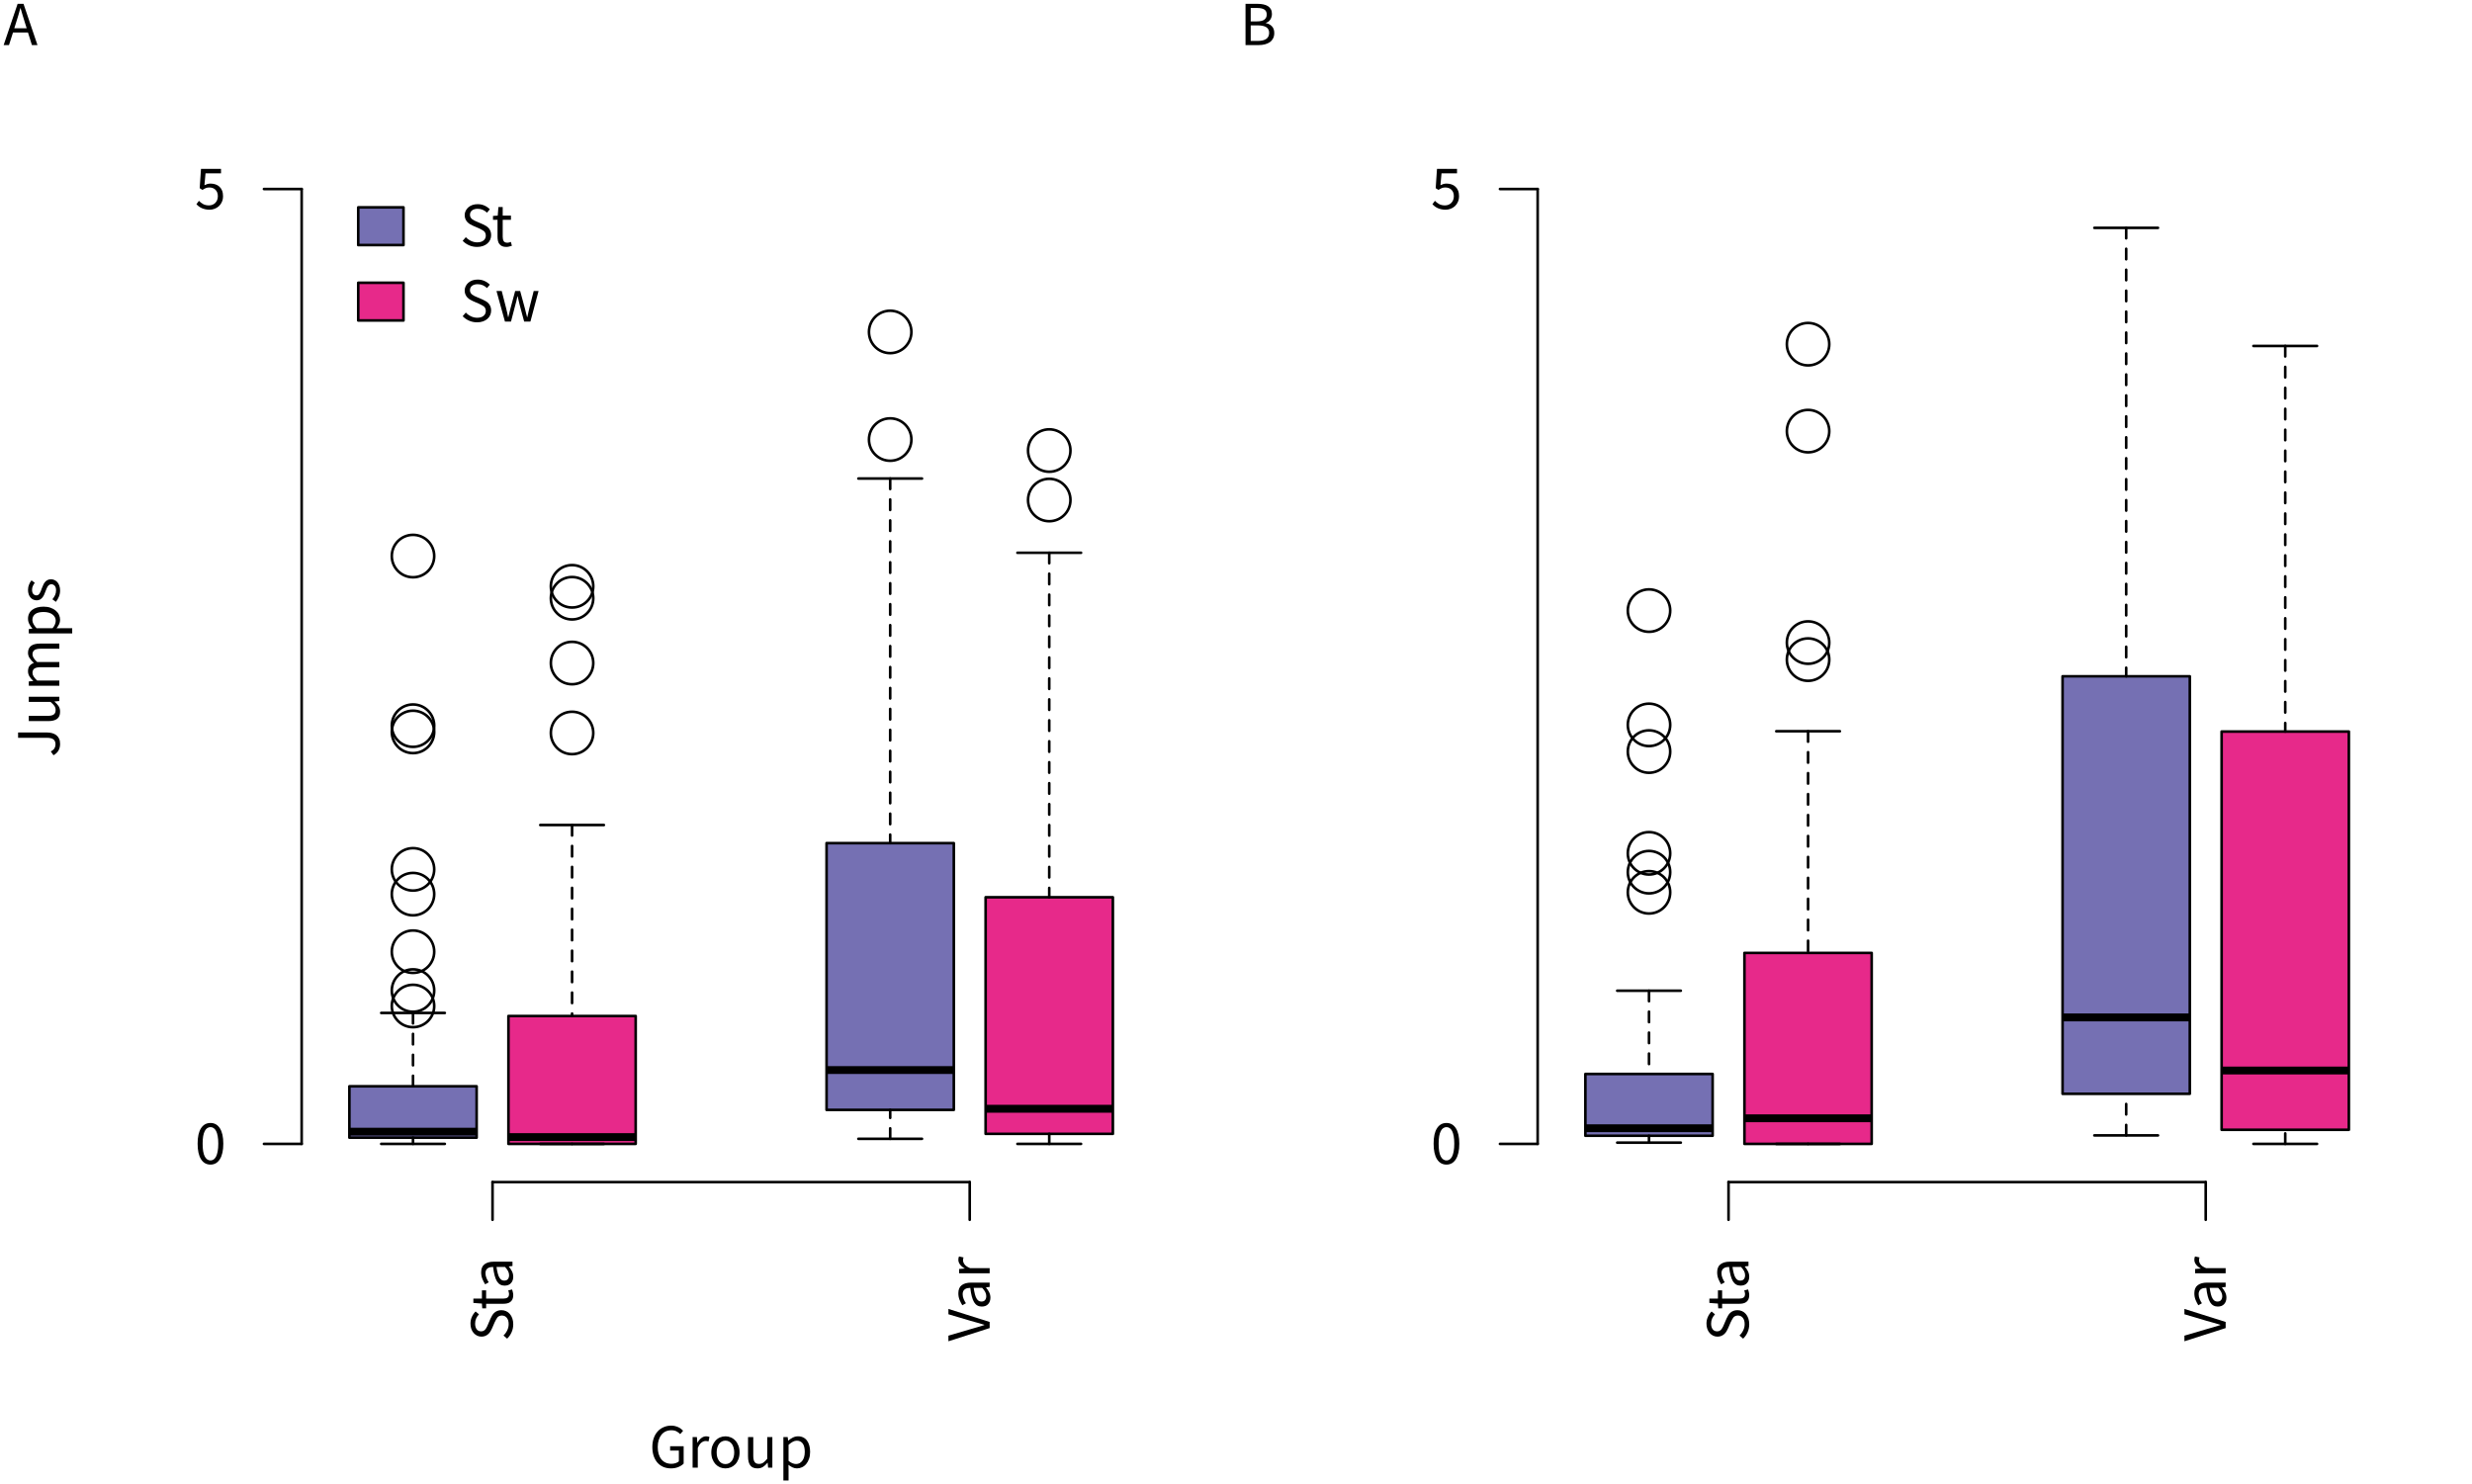 <?xml version="1.0" encoding="UTF-8"?>
<svg xmlns="http://www.w3.org/2000/svg" xmlns:xlink="http://www.w3.org/1999/xlink" width="708" height="425" viewBox="0 0 708 425">
<defs>
<g>
<g id="glyph-0-0">
<path d="M 6.266 0.219 C 5.484 0.219 4.766 0.082 4.109 -0.188 C 3.453 -0.469 2.891 -0.867 2.422 -1.391 C 1.961 -1.91 1.598 -2.551 1.328 -3.312 C 1.066 -4.082 0.938 -4.945 0.938 -5.906 C 0.938 -6.852 1.07 -7.703 1.344 -8.453 C 1.613 -9.211 1.988 -9.852 2.469 -10.375 C 2.945 -10.906 3.52 -11.312 4.188 -11.594 C 4.852 -11.883 5.578 -12.031 6.359 -12.031 C 6.766 -12.031 7.133 -11.984 7.469 -11.891 C 7.812 -11.805 8.125 -11.695 8.406 -11.562 C 8.695 -11.426 8.953 -11.27 9.172 -11.094 C 9.391 -10.914 9.582 -10.738 9.75 -10.562 L 8.922 -9.594 C 8.629 -9.906 8.285 -10.164 7.891 -10.375 C 7.492 -10.594 6.992 -10.703 6.391 -10.703 C 5.785 -10.703 5.242 -10.594 4.766 -10.375 C 4.285 -10.156 3.879 -9.836 3.547 -9.422 C 3.211 -9.004 2.953 -8.5 2.766 -7.906 C 2.578 -7.32 2.484 -6.664 2.484 -5.938 C 2.484 -5.195 2.566 -4.531 2.734 -3.938 C 2.91 -3.344 3.164 -2.832 3.5 -2.406 C 3.832 -1.988 4.238 -1.664 4.719 -1.438 C 5.207 -1.207 5.77 -1.094 6.406 -1.094 C 6.82 -1.094 7.219 -1.156 7.594 -1.281 C 7.977 -1.406 8.289 -1.578 8.531 -1.797 L 8.531 -4.875 L 6.031 -4.875 L 6.031 -6.125 L 9.906 -6.125 L 9.906 -1.156 C 9.52 -0.758 9.016 -0.43 8.391 -0.172 C 7.766 0.086 7.055 0.219 6.266 0.219 Z M 6.266 0.219 "/>
</g>
<g id="glyph-0-1">
<path d="M 1.469 0 L 1.469 -8.75 L 2.703 -8.75 L 2.828 -7.156 L 2.875 -7.156 C 3.176 -7.707 3.539 -8.145 3.969 -8.469 C 4.395 -8.801 4.859 -8.969 5.359 -8.969 C 5.711 -8.969 6.023 -8.906 6.297 -8.781 L 6.016 -7.484 C 5.867 -7.535 5.734 -7.57 5.609 -7.594 C 5.492 -7.613 5.348 -7.625 5.172 -7.625 C 4.797 -7.625 4.406 -7.473 4 -7.172 C 3.602 -6.879 3.254 -6.359 2.953 -5.609 L 2.953 0 Z M 1.469 0 "/>
</g>
<g id="glyph-0-2">
<path d="M 4.875 0.219 C 4.332 0.219 3.816 0.117 3.328 -0.078 C 2.848 -0.285 2.422 -0.582 2.047 -0.969 C 1.68 -1.363 1.383 -1.848 1.156 -2.422 C 0.938 -2.992 0.828 -3.641 0.828 -4.359 C 0.828 -5.086 0.938 -5.734 1.156 -6.297 C 1.383 -6.867 1.68 -7.352 2.047 -7.75 C 2.422 -8.156 2.848 -8.457 3.328 -8.656 C 3.816 -8.863 4.332 -8.969 4.875 -8.969 C 5.414 -8.969 5.926 -8.863 6.406 -8.656 C 6.895 -8.457 7.328 -8.156 7.703 -7.75 C 8.078 -7.352 8.375 -6.867 8.594 -6.297 C 8.812 -5.734 8.922 -5.086 8.922 -4.359 C 8.922 -3.641 8.812 -2.992 8.594 -2.422 C 8.375 -1.848 8.078 -1.363 7.703 -0.969 C 7.328 -0.582 6.895 -0.285 6.406 -0.078 C 5.926 0.117 5.414 0.219 4.875 0.219 Z M 4.875 -1.016 C 5.25 -1.016 5.594 -1.094 5.906 -1.25 C 6.219 -1.414 6.484 -1.645 6.703 -1.938 C 6.922 -2.227 7.086 -2.578 7.203 -2.984 C 7.328 -3.391 7.391 -3.848 7.391 -4.359 C 7.391 -4.859 7.328 -5.316 7.203 -5.734 C 7.086 -6.148 6.922 -6.504 6.703 -6.797 C 6.484 -7.098 6.219 -7.328 5.906 -7.484 C 5.594 -7.648 5.25 -7.734 4.875 -7.734 C 4.5 -7.734 4.156 -7.648 3.844 -7.484 C 3.539 -7.328 3.273 -7.098 3.047 -6.797 C 2.828 -6.504 2.656 -6.148 2.531 -5.734 C 2.414 -5.316 2.359 -4.859 2.359 -4.359 C 2.359 -3.848 2.414 -3.391 2.531 -2.984 C 2.656 -2.578 2.828 -2.227 3.047 -1.938 C 3.273 -1.645 3.539 -1.414 3.844 -1.25 C 4.156 -1.094 4.5 -1.016 4.875 -1.016 Z M 4.875 -1.016 "/>
</g>
<g id="glyph-0-3">
<path d="M 4.031 0.219 C 3.094 0.219 2.41 -0.066 1.984 -0.641 C 1.555 -1.223 1.344 -2.078 1.344 -3.203 L 1.344 -8.75 L 2.844 -8.75 L 2.844 -3.406 C 2.844 -2.57 2.973 -1.973 3.234 -1.609 C 3.492 -1.242 3.91 -1.062 4.484 -1.062 C 4.941 -1.062 5.344 -1.176 5.688 -1.406 C 6.031 -1.645 6.414 -2.02 6.844 -2.531 L 6.844 -8.75 L 8.312 -8.75 L 8.312 0 L 7.094 0 L 6.969 -1.375 L 6.906 -1.375 C 6.5 -0.883 6.07 -0.492 5.625 -0.203 C 5.176 0.078 4.645 0.219 4.031 0.219 Z M 4.031 0.219 "/>
</g>
<g id="glyph-0-4">
<path d="M 1.469 3.688 L 1.469 -8.75 L 2.703 -8.75 L 2.828 -7.734 L 2.875 -7.734 C 3.27 -8.078 3.703 -8.367 4.172 -8.609 C 4.648 -8.848 5.148 -8.969 5.672 -8.969 C 6.234 -8.969 6.727 -8.859 7.156 -8.641 C 7.594 -8.43 7.953 -8.129 8.234 -7.734 C 8.523 -7.348 8.742 -6.883 8.891 -6.344 C 9.047 -5.801 9.125 -5.188 9.125 -4.5 C 9.125 -3.758 9.02 -3.098 8.812 -2.516 C 8.613 -1.93 8.336 -1.43 7.984 -1.016 C 7.641 -0.609 7.238 -0.301 6.781 -0.094 C 6.332 0.113 5.852 0.219 5.344 0.219 C 4.938 0.219 4.531 0.129 4.125 -0.047 C 3.727 -0.234 3.328 -0.484 2.922 -0.797 L 2.953 0.734 L 2.953 3.688 Z M 5.094 -1.031 C 5.457 -1.031 5.789 -1.109 6.094 -1.266 C 6.395 -1.43 6.656 -1.66 6.875 -1.953 C 7.102 -2.242 7.281 -2.602 7.406 -3.031 C 7.531 -3.469 7.594 -3.957 7.594 -4.5 C 7.594 -4.977 7.551 -5.414 7.469 -5.812 C 7.383 -6.207 7.25 -6.547 7.062 -6.828 C 6.875 -7.109 6.633 -7.328 6.344 -7.484 C 6.051 -7.641 5.703 -7.719 5.297 -7.719 C 4.922 -7.719 4.539 -7.613 4.156 -7.406 C 3.781 -7.207 3.379 -6.914 2.953 -6.531 L 2.953 -1.938 C 3.348 -1.602 3.727 -1.367 4.094 -1.234 C 4.469 -1.098 4.801 -1.031 5.094 -1.031 Z M 5.094 -1.031 "/>
</g>
<g id="glyph-0-5">
<path d="M 4.484 0.219 C 3.316 0.219 2.41 -0.297 1.766 -1.328 C 1.117 -2.359 0.797 -3.844 0.797 -5.781 C 0.797 -7.707 1.117 -9.176 1.766 -10.188 C 2.41 -11.195 3.316 -11.703 4.484 -11.703 C 5.629 -11.703 6.523 -11.195 7.172 -10.188 C 7.828 -9.176 8.156 -7.707 8.156 -5.781 C 8.156 -3.844 7.828 -2.359 7.172 -1.328 C 6.523 -0.297 5.629 0.219 4.484 0.219 Z M 4.484 -0.969 C 4.816 -0.969 5.117 -1.062 5.391 -1.25 C 5.66 -1.438 5.895 -1.723 6.094 -2.109 C 6.289 -2.504 6.441 -3.004 6.547 -3.609 C 6.66 -4.211 6.719 -4.938 6.719 -5.781 C 6.719 -6.613 6.66 -7.332 6.547 -7.938 C 6.441 -8.539 6.289 -9.031 6.094 -9.406 C 5.895 -9.781 5.66 -10.055 5.391 -10.234 C 5.117 -10.422 4.816 -10.516 4.484 -10.516 C 4.148 -10.516 3.844 -10.422 3.562 -10.234 C 3.289 -10.055 3.055 -9.781 2.859 -9.406 C 2.66 -9.031 2.504 -8.539 2.391 -7.938 C 2.285 -7.332 2.234 -6.613 2.234 -5.781 C 2.234 -4.102 2.438 -2.879 2.844 -2.109 C 3.258 -1.348 3.805 -0.969 4.484 -0.969 Z M 4.484 -0.969 "/>
</g>
<g id="glyph-0-6">
<path d="M 4.219 0.219 C 3.758 0.219 3.336 0.172 2.953 0.078 C 2.578 -0.004 2.234 -0.117 1.922 -0.266 C 1.617 -0.41 1.344 -0.578 1.094 -0.766 C 0.852 -0.953 0.641 -1.145 0.453 -1.344 L 1.172 -2.328 C 1.504 -1.973 1.898 -1.664 2.359 -1.406 C 2.828 -1.145 3.395 -1.016 4.062 -1.016 C 4.414 -1.016 4.742 -1.078 5.047 -1.203 C 5.359 -1.328 5.625 -1.5 5.844 -1.719 C 6.07 -1.945 6.254 -2.223 6.391 -2.547 C 6.523 -2.879 6.594 -3.242 6.594 -3.641 C 6.594 -4.43 6.367 -5.047 5.922 -5.484 C 5.473 -5.93 4.879 -6.156 4.141 -6.156 C 3.742 -6.156 3.406 -6.094 3.125 -5.969 C 2.844 -5.852 2.523 -5.68 2.172 -5.453 L 1.391 -5.953 L 1.766 -11.484 L 7.5 -11.484 L 7.5 -10.203 L 3.062 -10.203 L 2.75 -6.797 C 3.031 -6.941 3.305 -7.055 3.578 -7.141 C 3.859 -7.223 4.172 -7.266 4.516 -7.266 C 5.004 -7.266 5.461 -7.191 5.891 -7.047 C 6.328 -6.91 6.707 -6.691 7.031 -6.391 C 7.363 -6.098 7.617 -5.727 7.797 -5.281 C 7.984 -4.832 8.078 -4.297 8.078 -3.672 C 8.078 -3.047 7.969 -2.492 7.75 -2.016 C 7.539 -1.535 7.254 -1.129 6.891 -0.797 C 6.535 -0.473 6.125 -0.223 5.656 -0.047 C 5.195 0.129 4.719 0.219 4.219 0.219 Z M 4.219 0.219 "/>
</g>
<g id="glyph-0-7">
<path d="M 4.891 0.219 C 4.066 0.219 3.301 0.062 2.594 -0.25 C 1.883 -0.562 1.27 -0.988 0.75 -1.531 L 1.656 -2.578 C 2.07 -2.129 2.566 -1.77 3.141 -1.5 C 3.711 -1.227 4.301 -1.094 4.906 -1.094 C 5.688 -1.094 6.289 -1.27 6.719 -1.625 C 7.156 -1.977 7.375 -2.445 7.375 -3.031 C 7.375 -3.32 7.32 -3.57 7.219 -3.781 C 7.125 -4 6.988 -4.18 6.812 -4.328 C 6.633 -4.473 6.426 -4.602 6.188 -4.719 C 5.945 -4.844 5.691 -4.973 5.422 -5.109 L 3.719 -5.844 C 3.445 -5.969 3.164 -6.113 2.875 -6.281 C 2.594 -6.445 2.336 -6.648 2.109 -6.891 C 1.879 -7.129 1.691 -7.414 1.547 -7.75 C 1.398 -8.082 1.328 -8.461 1.328 -8.891 C 1.328 -9.336 1.422 -9.75 1.609 -10.125 C 1.797 -10.508 2.051 -10.844 2.375 -11.125 C 2.707 -11.414 3.098 -11.641 3.547 -11.797 C 4.004 -11.953 4.504 -12.031 5.047 -12.031 C 5.754 -12.031 6.406 -11.895 7 -11.625 C 7.602 -11.352 8.113 -11 8.531 -10.562 L 7.719 -9.594 C 7.363 -9.938 6.969 -10.207 6.531 -10.406 C 6.094 -10.602 5.598 -10.703 5.047 -10.703 C 4.379 -10.703 3.844 -10.551 3.438 -10.25 C 3.039 -9.945 2.844 -9.523 2.844 -8.984 C 2.844 -8.691 2.898 -8.445 3.016 -8.25 C 3.129 -8.051 3.281 -7.875 3.469 -7.719 C 3.664 -7.57 3.879 -7.441 4.109 -7.328 C 4.336 -7.211 4.57 -7.109 4.812 -7.016 L 6.484 -6.297 C 6.816 -6.148 7.133 -5.984 7.438 -5.797 C 7.738 -5.617 7.992 -5.406 8.203 -5.156 C 8.422 -4.906 8.594 -4.613 8.719 -4.281 C 8.844 -3.957 8.906 -3.582 8.906 -3.156 C 8.906 -2.688 8.812 -2.242 8.625 -1.828 C 8.445 -1.422 8.18 -1.066 7.828 -0.766 C 7.484 -0.461 7.062 -0.223 6.562 -0.047 C 6.07 0.129 5.516 0.219 4.891 0.219 Z M 4.891 0.219 "/>
</g>
<g id="glyph-0-8">
<path d="M 4.234 0.219 C 3.766 0.219 3.367 0.145 3.047 0 C 2.734 -0.145 2.477 -0.344 2.281 -0.594 C 2.082 -0.844 1.941 -1.145 1.859 -1.5 C 1.773 -1.863 1.734 -2.266 1.734 -2.703 L 1.734 -7.547 L 0.438 -7.547 L 0.438 -8.656 L 1.797 -8.75 L 1.984 -11.203 L 3.219 -11.203 L 3.219 -8.75 L 5.578 -8.75 L 5.578 -7.547 L 3.219 -7.547 L 3.219 -2.688 C 3.219 -2.145 3.316 -1.723 3.516 -1.422 C 3.711 -1.129 4.066 -0.984 4.578 -0.984 C 4.734 -0.984 4.898 -1.008 5.078 -1.062 C 5.254 -1.113 5.414 -1.164 5.562 -1.219 L 5.844 -0.109 C 5.602 -0.023 5.344 0.047 5.062 0.109 C 4.781 0.18 4.504 0.219 4.234 0.219 Z M 4.234 0.219 "/>
</g>
<g id="glyph-0-9">
<path d="M 2.859 0 L 0.438 -8.75 L 1.938 -8.75 L 3.234 -3.688 C 3.336 -3.27 3.43 -2.863 3.516 -2.469 C 3.598 -2.07 3.68 -1.672 3.766 -1.266 L 3.828 -1.266 C 3.93 -1.672 4.031 -2.07 4.125 -2.469 C 4.219 -2.875 4.316 -3.281 4.422 -3.688 L 5.781 -8.75 L 7.219 -8.75 L 8.594 -3.688 C 8.695 -3.27 8.797 -2.863 8.891 -2.469 C 8.992 -2.07 9.098 -1.672 9.203 -1.266 L 9.266 -1.266 C 9.359 -1.672 9.445 -2.07 9.531 -2.469 C 9.625 -2.863 9.719 -3.27 9.812 -3.688 L 11.094 -8.75 L 12.484 -8.75 L 10.156 0 L 8.359 0 L 7.094 -4.703 C 6.988 -5.117 6.891 -5.531 6.797 -5.938 C 6.703 -6.344 6.602 -6.77 6.5 -7.219 L 6.422 -7.219 C 6.328 -6.77 6.234 -6.336 6.141 -5.922 C 6.047 -5.516 5.938 -5.102 5.812 -4.688 L 4.594 0 Z M 2.859 0 "/>
</g>
<g id="glyph-0-10">
<path d="M 3.656 -6.609 L 3.094 -4.812 L 6.641 -4.812 L 6.078 -6.609 C 5.867 -7.266 5.664 -7.922 5.469 -8.578 C 5.281 -9.234 5.086 -9.898 4.891 -10.578 L 4.828 -10.578 C 4.641 -9.898 4.453 -9.234 4.266 -8.578 C 4.078 -7.922 3.875 -7.266 3.656 -6.609 Z M 0.047 0 L 4.047 -11.812 L 5.734 -11.812 L 9.734 0 L 8.141 0 L 7.016 -3.594 L 2.719 -3.594 L 1.578 0 Z M 0.047 0 "/>
</g>
<g id="glyph-0-11">
<path d="M 1.625 0 L 1.625 -11.812 L 5.125 -11.812 C 5.727 -11.812 6.281 -11.754 6.781 -11.641 C 7.281 -11.535 7.707 -11.367 8.062 -11.141 C 8.414 -10.91 8.691 -10.613 8.891 -10.25 C 9.086 -9.883 9.188 -9.441 9.188 -8.922 C 9.188 -8.336 9.035 -7.805 8.734 -7.328 C 8.441 -6.859 8.016 -6.535 7.453 -6.359 L 7.453 -6.281 C 8.172 -6.145 8.75 -5.844 9.188 -5.375 C 9.633 -4.914 9.859 -4.273 9.859 -3.453 C 9.859 -2.879 9.75 -2.375 9.531 -1.938 C 9.32 -1.508 9.02 -1.148 8.625 -0.859 C 8.227 -0.578 7.754 -0.363 7.203 -0.219 C 6.648 -0.07 6.039 0 5.375 0 Z M 3.109 -6.781 L 4.859 -6.781 C 5.867 -6.781 6.594 -6.953 7.031 -7.297 C 7.477 -7.648 7.703 -8.129 7.703 -8.734 C 7.703 -9.41 7.469 -9.895 7 -10.188 C 6.539 -10.477 5.852 -10.625 4.938 -10.625 L 3.109 -10.625 Z M 3.109 -1.188 L 5.172 -1.188 C 6.191 -1.188 6.984 -1.375 7.547 -1.75 C 8.109 -2.133 8.391 -2.723 8.391 -3.516 C 8.391 -4.242 8.113 -4.781 7.562 -5.125 C 7.008 -5.469 6.211 -5.641 5.172 -5.641 L 3.109 -5.641 Z M 3.109 -1.188 "/>
</g>
<g id="glyph-1-0">
<path d="M 0.219 -3.812 C 0.219 -2.344 -0.41 -1.258 -1.672 -0.562 L -2.438 -1.641 C -1.969 -1.898 -1.625 -2.195 -1.406 -2.531 C -1.195 -2.875 -1.094 -3.254 -1.094 -3.672 C -1.094 -4.305 -1.285 -4.781 -1.672 -5.094 C -2.066 -5.406 -2.719 -5.562 -3.625 -5.562 L -11.812 -5.562 L -11.812 -7.078 L -3.469 -7.078 C -2.969 -7.078 -2.492 -7.016 -2.047 -6.891 C -1.598 -6.766 -1.203 -6.57 -0.859 -6.312 C -0.523 -6.051 -0.258 -5.711 -0.062 -5.297 C 0.125 -4.891 0.219 -4.395 0.219 -3.812 Z M 0.219 -3.812 "/>
</g>
<g id="glyph-1-1">
<path d="M 0.219 -4.031 C 0.219 -3.094 -0.066 -2.41 -0.641 -1.984 C -1.223 -1.555 -2.078 -1.344 -3.203 -1.344 L -8.75 -1.344 L -8.75 -2.844 L -3.406 -2.844 C -2.57 -2.844 -1.973 -2.973 -1.609 -3.234 C -1.242 -3.492 -1.062 -3.91 -1.062 -4.484 C -1.062 -4.941 -1.176 -5.344 -1.406 -5.688 C -1.645 -6.031 -2.02 -6.414 -2.531 -6.844 L -8.75 -6.844 L -8.75 -8.312 L 0 -8.312 L 0 -7.094 L -1.375 -6.969 L -1.375 -6.906 C -0.883 -6.5 -0.492 -6.07 -0.203 -5.625 C 0.078 -5.176 0.219 -4.645 0.219 -4.031 Z M 0.219 -4.031 "/>
</g>
<g id="glyph-1-2">
<path d="M 0 -1.469 L -8.75 -1.469 L -8.75 -2.703 L -7.484 -2.828 L -7.484 -2.875 C -7.91 -3.258 -8.266 -3.676 -8.547 -4.125 C -8.828 -4.582 -8.969 -5.07 -8.969 -5.594 C -8.969 -6.27 -8.816 -6.797 -8.516 -7.172 C -8.223 -7.547 -7.816 -7.828 -7.297 -8.016 C -7.797 -8.461 -8.195 -8.914 -8.5 -9.375 C -8.812 -9.844 -8.969 -10.348 -8.969 -10.891 C -8.969 -11.785 -8.676 -12.453 -8.094 -12.891 C -7.52 -13.328 -6.672 -13.547 -5.547 -13.547 L 0 -13.547 L 0 -12.078 L -5.344 -12.078 C -6.176 -12.078 -6.773 -11.941 -7.141 -11.672 C -7.504 -11.41 -7.688 -11.004 -7.688 -10.453 C -7.688 -9.797 -7.238 -9.066 -6.344 -8.266 L 0 -8.266 L 0 -6.781 L -5.344 -6.781 C -6.176 -6.781 -6.773 -6.648 -7.141 -6.391 C -7.504 -6.129 -7.688 -5.711 -7.688 -5.141 C -7.688 -4.484 -7.238 -3.754 -6.344 -2.953 L 0 -2.953 Z M 0 -1.469 "/>
</g>
<g id="glyph-1-3">
<path d="M 3.688 -1.469 L -8.75 -1.469 L -8.75 -2.703 L -7.734 -2.828 L -7.734 -2.875 C -8.078 -3.27 -8.367 -3.703 -8.609 -4.172 C -8.848 -4.648 -8.969 -5.148 -8.969 -5.672 C -8.969 -6.234 -8.859 -6.727 -8.641 -7.156 C -8.43 -7.594 -8.129 -7.953 -7.734 -8.234 C -7.348 -8.523 -6.883 -8.742 -6.344 -8.891 C -5.801 -9.047 -5.188 -9.125 -4.5 -9.125 C -3.758 -9.125 -3.098 -9.02 -2.516 -8.812 C -1.93 -8.613 -1.43 -8.336 -1.016 -7.984 C -0.609 -7.641 -0.301 -7.238 -0.094 -6.781 C 0.113 -6.332 0.219 -5.852 0.219 -5.344 C 0.219 -4.938 0.129 -4.531 -0.047 -4.125 C -0.234 -3.727 -0.484 -3.328 -0.797 -2.922 L 0.734 -2.953 L 3.688 -2.953 Z M -1.031 -5.094 C -1.031 -5.457 -1.109 -5.789 -1.266 -6.094 C -1.43 -6.395 -1.66 -6.656 -1.953 -6.875 C -2.242 -7.102 -2.602 -7.281 -3.031 -7.406 C -3.469 -7.531 -3.957 -7.594 -4.5 -7.594 C -4.977 -7.594 -5.414 -7.551 -5.812 -7.469 C -6.207 -7.383 -6.547 -7.25 -6.828 -7.062 C -7.109 -6.875 -7.328 -6.633 -7.484 -6.344 C -7.641 -6.051 -7.719 -5.703 -7.719 -5.297 C -7.719 -4.922 -7.613 -4.539 -7.406 -4.156 C -7.207 -3.781 -6.914 -3.379 -6.531 -2.953 L -1.938 -2.953 C -1.602 -3.348 -1.367 -3.727 -1.234 -4.094 C -1.098 -4.469 -1.031 -4.801 -1.031 -5.094 Z M -1.031 -5.094 "/>
</g>
<g id="glyph-1-4">
<path d="M 0.219 -3.766 C 0.219 -3.141 0.102 -2.547 -0.125 -1.984 C -0.352 -1.422 -0.641 -0.926 -0.984 -0.5 L -1.984 -1.234 C -1.672 -1.617 -1.414 -2.016 -1.219 -2.422 C -1.031 -2.828 -0.938 -3.289 -0.938 -3.812 C -0.938 -4.395 -1.066 -4.828 -1.328 -5.109 C -1.598 -5.398 -1.922 -5.547 -2.297 -5.547 C -2.523 -5.547 -2.723 -5.484 -2.891 -5.359 C -3.066 -5.242 -3.219 -5.094 -3.344 -4.906 C -3.469 -4.719 -3.578 -4.504 -3.672 -4.266 C -3.766 -4.023 -3.859 -3.785 -3.953 -3.547 C -4.066 -3.234 -4.191 -2.922 -4.328 -2.609 C -4.461 -2.297 -4.629 -2.016 -4.828 -1.766 C -5.023 -1.523 -5.254 -1.328 -5.516 -1.172 C -5.785 -1.016 -6.109 -0.938 -6.484 -0.938 C -6.828 -0.938 -7.148 -1.004 -7.453 -1.141 C -7.766 -1.273 -8.031 -1.473 -8.25 -1.734 C -8.477 -1.992 -8.656 -2.305 -8.781 -2.672 C -8.906 -3.047 -8.969 -3.469 -8.969 -3.938 C -8.969 -4.488 -8.867 -4.992 -8.672 -5.453 C -8.484 -5.922 -8.25 -6.32 -7.969 -6.656 L -7.031 -5.953 C -7.258 -5.66 -7.445 -5.348 -7.594 -5.016 C -7.738 -4.691 -7.812 -4.336 -7.812 -3.953 C -7.812 -3.398 -7.688 -2.992 -7.438 -2.734 C -7.188 -2.484 -6.891 -2.359 -6.547 -2.359 C -6.348 -2.359 -6.172 -2.41 -6.016 -2.516 C -5.867 -2.629 -5.738 -2.773 -5.625 -2.953 C -5.508 -3.129 -5.406 -3.332 -5.312 -3.562 C -5.227 -3.801 -5.141 -4.047 -5.047 -4.297 C -4.922 -4.609 -4.789 -4.922 -4.656 -5.234 C -4.531 -5.555 -4.367 -5.844 -4.172 -6.094 C -3.973 -6.352 -3.727 -6.562 -3.438 -6.719 C -3.145 -6.883 -2.797 -6.969 -2.391 -6.969 C -2.035 -6.969 -1.703 -6.895 -1.391 -6.75 C -1.078 -6.613 -0.801 -6.41 -0.562 -6.141 C -0.32 -5.867 -0.133 -5.531 0 -5.125 C 0.145 -4.727 0.219 -4.273 0.219 -3.766 Z M 0.219 -3.766 "/>
</g>
<g id="glyph-1-5">
<path d="M 0.219 -4.891 C 0.219 -4.066 0.062 -3.301 -0.25 -2.594 C -0.562 -1.883 -0.988 -1.27 -1.531 -0.75 L -2.578 -1.656 C -2.129 -2.07 -1.77 -2.566 -1.5 -3.141 C -1.227 -3.711 -1.094 -4.301 -1.094 -4.906 C -1.094 -5.688 -1.27 -6.289 -1.625 -6.719 C -1.977 -7.156 -2.445 -7.375 -3.031 -7.375 C -3.32 -7.375 -3.57 -7.32 -3.781 -7.219 C -4 -7.125 -4.18 -6.988 -4.328 -6.812 C -4.473 -6.633 -4.602 -6.426 -4.719 -6.188 C -4.844 -5.945 -4.973 -5.691 -5.109 -5.422 L -5.844 -3.719 C -5.969 -3.445 -6.113 -3.164 -6.281 -2.875 C -6.445 -2.594 -6.648 -2.336 -6.891 -2.109 C -7.129 -1.879 -7.414 -1.691 -7.75 -1.547 C -8.082 -1.398 -8.461 -1.328 -8.891 -1.328 C -9.336 -1.328 -9.75 -1.422 -10.125 -1.609 C -10.508 -1.797 -10.844 -2.051 -11.125 -2.375 C -11.414 -2.707 -11.641 -3.098 -11.797 -3.547 C -11.953 -4.004 -12.031 -4.504 -12.031 -5.047 C -12.031 -5.754 -11.895 -6.406 -11.625 -7 C -11.352 -7.602 -11 -8.113 -10.562 -8.531 L -9.594 -7.719 C -9.938 -7.363 -10.207 -6.969 -10.406 -6.531 C -10.602 -6.094 -10.703 -5.598 -10.703 -5.047 C -10.703 -4.379 -10.551 -3.844 -10.25 -3.438 C -9.945 -3.039 -9.523 -2.844 -8.984 -2.844 C -8.691 -2.844 -8.445 -2.898 -8.25 -3.016 C -8.051 -3.129 -7.875 -3.281 -7.719 -3.469 C -7.57 -3.664 -7.441 -3.879 -7.328 -4.109 C -7.211 -4.336 -7.109 -4.57 -7.016 -4.812 L -6.297 -6.484 C -6.148 -6.816 -5.984 -7.133 -5.797 -7.438 C -5.617 -7.738 -5.406 -7.992 -5.156 -8.203 C -4.906 -8.422 -4.613 -8.594 -4.281 -8.719 C -3.957 -8.844 -3.582 -8.906 -3.156 -8.906 C -2.688 -8.906 -2.242 -8.812 -1.828 -8.625 C -1.422 -8.445 -1.066 -8.18 -0.766 -7.828 C -0.461 -7.484 -0.223 -7.062 -0.047 -6.562 C 0.129 -6.07 0.219 -5.516 0.219 -4.891 Z M 0.219 -4.891 "/>
</g>
<g id="glyph-1-6">
<path d="M 0.219 -4.234 C 0.219 -3.766 0.145 -3.367 0 -3.047 C -0.145 -2.734 -0.344 -2.477 -0.594 -2.281 C -0.844 -2.082 -1.145 -1.941 -1.5 -1.859 C -1.863 -1.773 -2.266 -1.734 -2.703 -1.734 L -7.547 -1.734 L -7.547 -0.438 L -8.656 -0.438 L -8.75 -1.797 L -11.203 -1.984 L -11.203 -3.219 L -8.75 -3.219 L -8.75 -5.578 L -7.547 -5.578 L -7.547 -3.219 L -2.688 -3.219 C -2.145 -3.219 -1.723 -3.316 -1.422 -3.516 C -1.129 -3.711 -0.984 -4.066 -0.984 -4.578 C -0.984 -4.734 -1.008 -4.898 -1.062 -5.078 C -1.113 -5.254 -1.164 -5.414 -1.219 -5.562 L -0.109 -5.844 C -0.023 -5.602 0.047 -5.344 0.109 -5.062 C 0.18 -4.781 0.219 -4.504 0.219 -4.234 Z M 0.219 -4.234 "/>
</g>
<g id="glyph-1-7">
<path d="M 0.219 -3.484 C 0.219 -2.754 0.004 -2.145 -0.422 -1.656 C -0.859 -1.176 -1.473 -0.938 -2.266 -0.938 C -3.223 -0.938 -3.957 -1.359 -4.469 -2.203 C -4.977 -3.055 -5.336 -4.422 -5.547 -6.297 C -5.816 -6.297 -6.082 -6.27 -6.344 -6.219 C -6.613 -6.164 -6.848 -6.07 -7.047 -5.938 C -7.254 -5.801 -7.422 -5.617 -7.547 -5.391 C -7.672 -5.16 -7.734 -4.863 -7.734 -4.5 C -7.734 -4 -7.633 -3.523 -7.438 -3.078 C -7.25 -2.629 -7.035 -2.234 -6.797 -1.891 L -7.828 -1.312 C -8.086 -1.719 -8.344 -2.211 -8.594 -2.797 C -8.844 -3.391 -8.969 -4.039 -8.969 -4.75 C -8.969 -5.82 -8.641 -6.598 -7.984 -7.078 C -7.328 -7.555 -6.453 -7.797 -5.359 -7.797 L 0 -7.797 L 0 -6.562 L -1.047 -6.438 L -1.047 -6.391 C -0.691 -5.973 -0.391 -5.52 -0.141 -5.031 C 0.098 -4.551 0.219 -4.035 0.219 -3.484 Z M -0.969 -3.922 C -0.969 -4.336 -1.066 -4.734 -1.266 -5.109 C -1.461 -5.484 -1.754 -5.879 -2.141 -6.297 L -4.578 -6.297 C -4.473 -5.566 -4.352 -4.953 -4.219 -4.453 C -4.094 -3.953 -3.938 -3.551 -3.75 -3.25 C -3.57 -2.945 -3.367 -2.723 -3.141 -2.578 C -2.91 -2.441 -2.656 -2.375 -2.375 -2.375 C -1.875 -2.375 -1.516 -2.523 -1.297 -2.828 C -1.078 -3.129 -0.969 -3.492 -0.969 -3.922 Z M -0.969 -3.922 "/>
</g>
<g id="glyph-1-8">
<path d="M 0 -3.781 L -11.812 0 L -11.812 -1.609 L -5.438 -3.484 C -4.727 -3.703 -4.07 -3.891 -3.469 -4.047 C -2.875 -4.211 -2.227 -4.41 -1.531 -4.641 L -1.531 -4.719 C -2.227 -4.938 -2.875 -5.129 -3.469 -5.297 C -4.07 -5.461 -4.727 -5.645 -5.438 -5.844 L -11.812 -7.734 L -11.812 -9.266 L 0 -5.531 Z M 0 -3.781 "/>
</g>
<g id="glyph-1-9">
<path d="M 0 -1.469 L -8.75 -1.469 L -8.75 -2.703 L -7.156 -2.828 L -7.156 -2.875 C -7.707 -3.176 -8.145 -3.539 -8.469 -3.969 C -8.801 -4.395 -8.969 -4.859 -8.969 -5.359 C -8.969 -5.711 -8.906 -6.023 -8.781 -6.297 L -7.484 -6.016 C -7.535 -5.867 -7.57 -5.734 -7.594 -5.609 C -7.613 -5.492 -7.625 -5.348 -7.625 -5.172 C -7.625 -4.797 -7.473 -4.406 -7.172 -4 C -6.879 -3.602 -6.359 -3.254 -5.609 -2.953 L 0 -2.953 Z M 0 -1.469 "/>
</g>
</g>
</defs>
<rect x="-70.8" y="-42.5" width="849.6" height="510" fill="rgb(100%, 100%, 100%)" fill-opacity="1"/>
<path fill-rule="nonzero" fill="rgb(45.882%, 43.922%, 70.196%)" fill-opacity="1" d="M 100.066 325.871 L 136.512 325.871 L 136.512 311.16 L 100.066 311.16 Z M 100.066 325.871 "/>
<path fill="none" stroke-width="2.25" stroke-linecap="butt" stroke-linejoin="round" stroke="rgb(0%, 0%, 0%)" stroke-opacity="1" stroke-miterlimit="10" d="M 100.066 324.168 L 136.512 324.168 "/>
<path fill="none" stroke-width="0.75" stroke-linecap="round" stroke-linejoin="round" stroke="rgb(0%, 0%, 0%)" stroke-opacity="1" stroke-dasharray="3 3" stroke-miterlimit="10" d="M 118.289 327.66 L 118.289 325.871 "/>
<path fill="none" stroke-width="0.75" stroke-linecap="round" stroke-linejoin="round" stroke="rgb(0%, 0%, 0%)" stroke-opacity="1" stroke-dasharray="3 3" stroke-miterlimit="10" d="M 118.289 290.152 L 118.289 311.16 "/>
<path fill="none" stroke-width="0.75" stroke-linecap="round" stroke-linejoin="round" stroke="rgb(0%, 0%, 0%)" stroke-opacity="1" stroke-miterlimit="10" d="M 109.18 327.66 L 127.398 327.66 "/>
<path fill="none" stroke-width="0.75" stroke-linecap="round" stroke-linejoin="round" stroke="rgb(0%, 0%, 0%)" stroke-opacity="1" stroke-miterlimit="10" d="M 109.18 290.152 L 127.398 290.152 "/>
<path fill="none" stroke-width="0.75" stroke-linecap="round" stroke-linejoin="round" stroke="rgb(0%, 0%, 0%)" stroke-opacity="1" stroke-miterlimit="10" d="M 100.066 325.871 L 136.512 325.871 L 136.512 311.16 L 100.066 311.16 Z M 100.066 325.871 "/>
<path fill="none" stroke-width="0.75" stroke-linecap="round" stroke-linejoin="round" stroke="rgb(0%, 0%, 0%)" stroke-opacity="1" stroke-miterlimit="10" d="M 124.363 283.734 C 124.363 287.09 121.645 289.809 118.289 289.809 C 114.934 289.809 112.215 287.09 112.215 283.734 C 112.215 280.379 114.934 277.66 118.289 277.66 C 121.645 277.66 124.363 280.379 124.363 283.734 "/>
<path fill="none" stroke-width="0.75" stroke-linecap="round" stroke-linejoin="round" stroke="rgb(0%, 0%, 0%)" stroke-opacity="1" stroke-miterlimit="10" d="M 124.363 159.281 C 124.363 162.637 121.645 165.355 118.289 165.355 C 114.934 165.355 112.215 162.637 112.215 159.281 C 112.215 155.926 114.934 153.207 118.289 153.207 C 121.645 153.207 124.363 155.926 124.363 159.281 "/>
<path fill="none" stroke-width="0.75" stroke-linecap="round" stroke-linejoin="round" stroke="rgb(0%, 0%, 0%)" stroke-opacity="1" stroke-miterlimit="10" d="M 124.363 249.023 C 124.363 252.379 121.645 255.102 118.289 255.102 C 114.934 255.102 112.215 252.379 112.215 249.023 C 112.215 245.672 114.934 242.949 118.289 242.949 C 121.645 242.949 124.363 245.672 124.363 249.023 "/>
<path fill="none" stroke-width="0.75" stroke-linecap="round" stroke-linejoin="round" stroke="rgb(0%, 0%, 0%)" stroke-opacity="1" stroke-miterlimit="10" d="M 124.363 288.16 C 124.363 291.516 121.645 294.234 118.289 294.234 C 114.934 294.234 112.215 291.516 112.215 288.16 C 112.215 284.805 114.934 282.086 118.289 282.086 C 121.645 282.086 124.363 284.805 124.363 288.16 "/>
<path fill="none" stroke-width="0.75" stroke-linecap="round" stroke-linejoin="round" stroke="rgb(0%, 0%, 0%)" stroke-opacity="1" stroke-miterlimit="10" d="M 124.363 272.609 C 124.363 275.965 121.645 278.684 118.289 278.684 C 114.934 278.684 112.215 275.965 112.215 272.609 C 112.215 269.254 114.934 266.535 118.289 266.535 C 121.645 266.535 124.363 269.254 124.363 272.609 "/>
<path fill="none" stroke-width="0.75" stroke-linecap="round" stroke-linejoin="round" stroke="rgb(0%, 0%, 0%)" stroke-opacity="1" stroke-miterlimit="10" d="M 124.363 207.863 C 124.363 211.219 121.645 213.938 118.289 213.938 C 114.934 213.938 112.215 211.219 112.215 207.863 C 112.215 204.508 114.934 201.789 118.289 201.789 C 121.645 201.789 124.363 204.508 124.363 207.863 "/>
<path fill="none" stroke-width="0.75" stroke-linecap="round" stroke-linejoin="round" stroke="rgb(0%, 0%, 0%)" stroke-opacity="1" stroke-miterlimit="10" d="M 124.363 256.117 C 124.363 259.473 121.645 262.191 118.289 262.191 C 114.934 262.191 112.215 259.473 112.215 256.117 C 112.215 252.762 114.934 250.043 118.289 250.043 C 121.645 250.043 124.363 252.762 124.363 256.117 "/>
<path fill="none" stroke-width="0.75" stroke-linecap="round" stroke-linejoin="round" stroke="rgb(0%, 0%, 0%)" stroke-opacity="1" stroke-miterlimit="10" d="M 124.363 209.652 C 124.363 213.008 121.645 215.727 118.289 215.727 C 114.934 215.727 112.215 213.008 112.215 209.652 C 112.215 206.297 114.934 203.578 118.289 203.578 C 121.645 203.578 124.363 206.297 124.363 209.652 "/>
<path fill-rule="nonzero" fill="rgb(90.588%, 16.078%, 54.118%)" fill-opacity="1" d="M 145.621 327.66 L 182.066 327.66 L 182.066 291.027 L 145.621 291.027 Z M 145.621 327.66 "/>
<path fill="none" stroke-width="2.25" stroke-linecap="butt" stroke-linejoin="round" stroke="rgb(0%, 0%, 0%)" stroke-opacity="1" stroke-miterlimit="10" d="M 145.621 325.707 L 182.066 325.707 "/>
<path fill="none" stroke-width="0.75" stroke-linecap="round" stroke-linejoin="round" stroke="rgb(0%, 0%, 0%)" stroke-opacity="1" stroke-dasharray="3 3" stroke-miterlimit="10" d="M 163.844 327.66 L 163.844 327.66 "/>
<path fill="none" stroke-width="0.75" stroke-linecap="round" stroke-linejoin="round" stroke="rgb(0%, 0%, 0%)" stroke-opacity="1" stroke-dasharray="3 3" stroke-miterlimit="10" d="M 163.844 236.324 L 163.844 291.027 "/>
<path fill="none" stroke-width="0.75" stroke-linecap="round" stroke-linejoin="round" stroke="rgb(0%, 0%, 0%)" stroke-opacity="1" stroke-miterlimit="10" d="M 154.734 327.66 L 172.957 327.66 "/>
<path fill="none" stroke-width="0.75" stroke-linecap="round" stroke-linejoin="round" stroke="rgb(0%, 0%, 0%)" stroke-opacity="1" stroke-miterlimit="10" d="M 154.734 236.324 L 172.957 236.324 "/>
<path fill="none" stroke-width="0.75" stroke-linecap="round" stroke-linejoin="round" stroke="rgb(0%, 0%, 0%)" stroke-opacity="1" stroke-miterlimit="10" d="M 145.621 327.66 L 182.066 327.66 L 182.066 291.027 L 145.621 291.027 Z M 145.621 327.66 "/>
<path fill="none" stroke-width="0.75" stroke-linecap="round" stroke-linejoin="round" stroke="rgb(0%, 0%, 0%)" stroke-opacity="1" stroke-miterlimit="10" d="M 169.918 209.949 C 169.918 213.305 167.199 216.023 163.844 216.023 C 160.488 216.023 157.77 213.305 157.77 209.949 C 157.77 206.594 160.488 203.875 163.844 203.875 C 167.199 203.875 169.918 206.594 169.918 209.949 "/>
<path fill="none" stroke-width="0.75" stroke-linecap="round" stroke-linejoin="round" stroke="rgb(0%, 0%, 0%)" stroke-opacity="1" stroke-miterlimit="10" d="M 169.918 167.945 C 169.918 171.301 167.199 174.02 163.844 174.02 C 160.488 174.02 157.77 171.301 157.77 167.945 C 157.77 164.59 160.488 161.867 163.844 161.867 C 167.199 161.867 169.918 164.59 169.918 167.945 "/>
<path fill="none" stroke-width="0.75" stroke-linecap="round" stroke-linejoin="round" stroke="rgb(0%, 0%, 0%)" stroke-opacity="1" stroke-miterlimit="10" d="M 169.918 171.363 C 169.918 174.719 167.199 177.438 163.844 177.438 C 160.488 177.438 157.77 174.719 157.77 171.363 C 157.77 168.008 160.488 165.289 163.844 165.289 C 167.199 165.289 169.918 168.008 169.918 171.363 "/>
<path fill="none" stroke-width="0.75" stroke-linecap="round" stroke-linejoin="round" stroke="rgb(0%, 0%, 0%)" stroke-opacity="1" stroke-miterlimit="10" d="M 169.918 189.922 C 169.918 193.277 167.199 196 163.844 196 C 160.488 196 157.77 193.277 157.77 189.922 C 157.77 186.566 160.488 183.848 163.844 183.848 C 167.199 183.848 169.918 186.566 169.918 189.922 "/>
<path fill-rule="nonzero" fill="rgb(45.882%, 43.922%, 70.196%)" fill-opacity="1" d="M 236.734 317.922 L 273.18 317.922 L 273.18 241.508 L 236.734 241.508 Z M 236.734 317.922 "/>
<path fill="none" stroke-width="2.25" stroke-linecap="butt" stroke-linejoin="round" stroke="rgb(0%, 0%, 0%)" stroke-opacity="1" stroke-miterlimit="10" d="M 236.734 306.508 L 273.18 306.508 "/>
<path fill="none" stroke-width="0.75" stroke-linecap="round" stroke-linejoin="round" stroke="rgb(0%, 0%, 0%)" stroke-opacity="1" stroke-dasharray="3 3" stroke-miterlimit="10" d="M 254.957 326.207 L 254.957 317.922 "/>
<path fill="none" stroke-width="0.75" stroke-linecap="round" stroke-linejoin="round" stroke="rgb(0%, 0%, 0%)" stroke-opacity="1" stroke-dasharray="3 3" stroke-miterlimit="10" d="M 254.957 137.074 L 254.957 241.508 "/>
<path fill="none" stroke-width="0.75" stroke-linecap="round" stroke-linejoin="round" stroke="rgb(0%, 0%, 0%)" stroke-opacity="1" stroke-miterlimit="10" d="M 245.844 326.207 L 264.066 326.207 "/>
<path fill="none" stroke-width="0.75" stroke-linecap="round" stroke-linejoin="round" stroke="rgb(0%, 0%, 0%)" stroke-opacity="1" stroke-miterlimit="10" d="M 245.844 137.074 L 264.066 137.074 "/>
<path fill="none" stroke-width="0.75" stroke-linecap="round" stroke-linejoin="round" stroke="rgb(0%, 0%, 0%)" stroke-opacity="1" stroke-miterlimit="10" d="M 236.734 317.922 L 273.18 317.922 L 273.18 241.508 L 236.734 241.508 Z M 236.734 317.922 "/>
<path fill="none" stroke-width="0.75" stroke-linecap="round" stroke-linejoin="round" stroke="rgb(0%, 0%, 0%)" stroke-opacity="1" stroke-miterlimit="10" d="M 261.031 125.91 C 261.031 129.266 258.312 131.984 254.957 131.984 C 251.602 131.984 248.879 129.266 248.879 125.91 C 248.879 122.555 251.602 119.836 254.957 119.836 C 258.312 119.836 261.031 122.555 261.031 125.91 "/>
<path fill="none" stroke-width="0.75" stroke-linecap="round" stroke-linejoin="round" stroke="rgb(0%, 0%, 0%)" stroke-opacity="1" stroke-miterlimit="10" d="M 261.031 95.078 C 261.031 98.434 258.312 101.156 254.957 101.156 C 251.602 101.156 248.879 98.434 248.879 95.078 C 248.879 91.727 251.602 89.004 254.957 89.004 C 258.312 89.004 261.031 91.727 261.031 95.078 "/>
<path fill-rule="nonzero" fill="rgb(90.588%, 16.078%, 54.118%)" fill-opacity="1" d="M 282.289 324.785 L 318.734 324.785 L 318.734 257.012 L 282.289 257.012 Z M 282.289 324.785 "/>
<path fill="none" stroke-width="2.25" stroke-linecap="butt" stroke-linejoin="round" stroke="rgb(0%, 0%, 0%)" stroke-opacity="1" stroke-miterlimit="10" d="M 282.289 317.598 L 318.734 317.598 "/>
<path fill="none" stroke-width="0.75" stroke-linecap="round" stroke-linejoin="round" stroke="rgb(0%, 0%, 0%)" stroke-opacity="1" stroke-dasharray="3 3" stroke-miterlimit="10" d="M 300.512 327.66 L 300.512 324.785 "/>
<path fill="none" stroke-width="0.75" stroke-linecap="round" stroke-linejoin="round" stroke="rgb(0%, 0%, 0%)" stroke-opacity="1" stroke-dasharray="3 3" stroke-miterlimit="10" d="M 300.512 158.336 L 300.512 257.012 "/>
<path fill="none" stroke-width="0.75" stroke-linecap="round" stroke-linejoin="round" stroke="rgb(0%, 0%, 0%)" stroke-opacity="1" stroke-miterlimit="10" d="M 291.398 327.66 L 309.621 327.66 "/>
<path fill="none" stroke-width="0.75" stroke-linecap="round" stroke-linejoin="round" stroke="rgb(0%, 0%, 0%)" stroke-opacity="1" stroke-miterlimit="10" d="M 291.398 158.336 L 309.621 158.336 "/>
<path fill="none" stroke-width="0.75" stroke-linecap="round" stroke-linejoin="round" stroke="rgb(0%, 0%, 0%)" stroke-opacity="1" stroke-miterlimit="10" d="M 282.289 324.785 L 318.734 324.785 L 318.734 257.012 L 282.289 257.012 Z M 282.289 324.785 "/>
<path fill="none" stroke-width="0.75" stroke-linecap="round" stroke-linejoin="round" stroke="rgb(0%, 0%, 0%)" stroke-opacity="1" stroke-miterlimit="10" d="M 306.586 143.227 C 306.586 146.582 303.867 149.305 300.512 149.305 C 297.156 149.305 294.438 146.582 294.438 143.227 C 294.438 139.875 297.156 137.152 300.512 137.152 C 303.867 137.152 306.586 139.875 306.586 143.227 "/>
<path fill="none" stroke-width="0.75" stroke-linecap="round" stroke-linejoin="round" stroke="rgb(0%, 0%, 0%)" stroke-opacity="1" stroke-miterlimit="10" d="M 306.586 129.055 C 306.586 132.41 303.867 135.129 300.512 135.129 C 297.156 135.129 294.438 132.41 294.438 129.055 C 294.438 125.699 297.156 122.98 300.512 122.98 C 303.867 122.98 306.586 125.699 306.586 129.055 "/>
<g fill="rgb(0%, 0%, 0%)" fill-opacity="1">
<use xlink:href="#glyph-0-0" x="185.898" y="420.392"/>
<use xlink:href="#glyph-0-1" x="196.898" y="420.392"/>
<use xlink:href="#glyph-0-2" x="202.898" y="420.392"/>
<use xlink:href="#glyph-0-3" x="212.898" y="420.392"/>
<use xlink:href="#glyph-0-4" x="222.898" y="420.392"/>
</g>
<g fill="rgb(0%, 0%, 0%)" fill-opacity="1">
<use xlink:href="#glyph-1-0" x="16.993" y="216.898"/>
<use xlink:href="#glyph-1-1" x="16.993" y="207.898"/>
<use xlink:href="#glyph-1-2" x="16.993" y="197.898"/>
<use xlink:href="#glyph-1-3" x="16.993" y="182.898"/>
<use xlink:href="#glyph-1-4" x="16.993" y="172.898"/>
</g>
<path fill="none" stroke-width="0.75" stroke-linecap="round" stroke-linejoin="round" stroke="rgb(0%, 0%, 0%)" stroke-opacity="1" stroke-miterlimit="10" d="M 141.066 338.602 L 277.734 338.602 "/>
<path fill="none" stroke-width="0.75" stroke-linecap="round" stroke-linejoin="round" stroke="rgb(0%, 0%, 0%)" stroke-opacity="1" stroke-miterlimit="10" d="M 141.066 338.602 L 141.066 349.398 "/>
<path fill="none" stroke-width="0.75" stroke-linecap="round" stroke-linejoin="round" stroke="rgb(0%, 0%, 0%)" stroke-opacity="1" stroke-miterlimit="10" d="M 277.734 338.602 L 277.734 349.398 "/>
<g fill="rgb(0%, 0%, 0%)" fill-opacity="1">
<use xlink:href="#glyph-1-5" x="146.778" y="384.199"/>
<use xlink:href="#glyph-1-6" x="146.778" y="375.199"/>
<use xlink:href="#glyph-1-7" x="146.778" y="369.199"/>
</g>
<g fill="rgb(0%, 0%, 0%)" fill-opacity="1">
<use xlink:href="#glyph-1-8" x="283.446" y="384.199"/>
<use xlink:href="#glyph-1-7" x="283.446" y="375.199"/>
<use xlink:href="#glyph-1-9" x="283.446" y="366.199"/>
</g>
<path fill="none" stroke-width="0.75" stroke-linecap="round" stroke-linejoin="round" stroke="rgb(0%, 0%, 0%)" stroke-opacity="1" stroke-miterlimit="10" d="M 86.398 327.66 L 86.398 54.141 "/>
<path fill="none" stroke-width="0.75" stroke-linecap="round" stroke-linejoin="round" stroke="rgb(0%, 0%, 0%)" stroke-opacity="1" stroke-miterlimit="10" d="M 86.398 327.66 L 75.602 327.66 "/>
<path fill="none" stroke-width="0.75" stroke-linecap="round" stroke-linejoin="round" stroke="rgb(0%, 0%, 0%)" stroke-opacity="1" stroke-miterlimit="10" d="M 86.398 54.141 L 75.602 54.141 "/>
<g fill="rgb(0%, 0%, 0%)" fill-opacity="1">
<use xlink:href="#glyph-0-5" x="55.801" y="333.372"/>
</g>
<g fill="rgb(0%, 0%, 0%)" fill-opacity="1">
<use xlink:href="#glyph-0-6" x="55.801" y="59.853"/>
</g>
<path fill-rule="nonzero" fill="rgb(45.882%, 43.922%, 70.196%)" fill-opacity="1" stroke-width="0.75" stroke-linecap="round" stroke-linejoin="round" stroke="rgb(0%, 0%, 0%)" stroke-opacity="1" stroke-miterlimit="10" d="M 102.602 59.398 L 115.562 59.398 L 115.562 70.199 L 102.602 70.199 Z M 102.602 59.398 "/>
<path fill-rule="nonzero" fill="rgb(90.588%, 16.078%, 54.118%)" fill-opacity="1" stroke-width="0.75" stroke-linecap="round" stroke-linejoin="round" stroke="rgb(0%, 0%, 0%)" stroke-opacity="1" stroke-miterlimit="10" d="M 102.602 81 L 115.562 81 L 115.562 91.801 L 102.602 91.801 Z M 102.602 81 "/>
<g fill="rgb(0%, 0%, 0%)" fill-opacity="1">
<use xlink:href="#glyph-0-7" x="131.762" y="70.513"/>
<use xlink:href="#glyph-0-8" x="140.762" y="70.513"/>
</g>
<g fill="rgb(0%, 0%, 0%)" fill-opacity="1">
<use xlink:href="#glyph-0-7" x="131.762" y="92.11"/>
<use xlink:href="#glyph-0-9" x="141.762" y="92.11"/>
</g>
<g fill="rgb(0%, 0%, 0%)" fill-opacity="1">
<use xlink:href="#glyph-0-10" x="1" y="12.911"/>
</g>
<path fill-rule="nonzero" fill="rgb(45.882%, 43.922%, 70.196%)" fill-opacity="1" d="M 454.066 325.332 L 490.512 325.332 L 490.512 307.633 L 454.066 307.633 Z M 454.066 325.332 "/>
<path fill="none" stroke-width="2.25" stroke-linecap="butt" stroke-linejoin="round" stroke="rgb(0%, 0%, 0%)" stroke-opacity="1" stroke-miterlimit="10" d="M 454.066 323.172 L 490.512 323.172 "/>
<path fill="none" stroke-width="0.75" stroke-linecap="round" stroke-linejoin="round" stroke="rgb(0%, 0%, 0%)" stroke-opacity="1" stroke-dasharray="3 3" stroke-miterlimit="10" d="M 472.289 327.301 L 472.289 325.332 "/>
<path fill="none" stroke-width="0.75" stroke-linecap="round" stroke-linejoin="round" stroke="rgb(0%, 0%, 0%)" stroke-opacity="1" stroke-dasharray="3 3" stroke-miterlimit="10" d="M 472.289 283.789 L 472.289 307.633 "/>
<path fill="none" stroke-width="0.75" stroke-linecap="round" stroke-linejoin="round" stroke="rgb(0%, 0%, 0%)" stroke-opacity="1" stroke-miterlimit="10" d="M 463.18 327.301 L 481.398 327.301 "/>
<path fill="none" stroke-width="0.75" stroke-linecap="round" stroke-linejoin="round" stroke="rgb(0%, 0%, 0%)" stroke-opacity="1" stroke-miterlimit="10" d="M 463.18 283.789 L 481.398 283.789 "/>
<path fill="none" stroke-width="0.75" stroke-linecap="round" stroke-linejoin="round" stroke="rgb(0%, 0%, 0%)" stroke-opacity="1" stroke-miterlimit="10" d="M 454.066 325.332 L 490.512 325.332 L 490.512 307.633 L 454.066 307.633 Z M 454.066 325.332 "/>
<path fill="none" stroke-width="0.75" stroke-linecap="round" stroke-linejoin="round" stroke="rgb(0%, 0%, 0%)" stroke-opacity="1" stroke-miterlimit="10" d="M 478.363 244.43 C 478.363 247.785 475.645 250.504 472.289 250.504 C 468.934 250.504 466.215 247.785 466.215 244.43 C 466.215 241.074 468.934 238.355 472.289 238.355 C 475.645 238.355 478.363 241.074 478.363 244.43 "/>
<path fill="none" stroke-width="0.75" stroke-linecap="round" stroke-linejoin="round" stroke="rgb(0%, 0%, 0%)" stroke-opacity="1" stroke-miterlimit="10" d="M 478.363 215.281 C 478.363 218.637 475.645 221.355 472.289 221.355 C 468.934 221.355 466.215 218.637 466.215 215.281 C 466.215 211.926 468.934 209.207 472.289 209.207 C 475.645 209.207 478.363 211.926 478.363 215.281 "/>
<path fill="none" stroke-width="0.75" stroke-linecap="round" stroke-linejoin="round" stroke="rgb(0%, 0%, 0%)" stroke-opacity="1" stroke-miterlimit="10" d="M 478.363 249.832 C 478.363 253.188 475.645 255.906 472.289 255.906 C 468.934 255.906 466.215 253.188 466.215 249.832 C 466.215 246.477 468.934 243.758 472.289 243.758 C 475.645 243.758 478.363 246.477 478.363 249.832 "/>
<path fill="none" stroke-width="0.75" stroke-linecap="round" stroke-linejoin="round" stroke="rgb(0%, 0%, 0%)" stroke-opacity="1" stroke-miterlimit="10" d="M 478.363 174.902 C 478.363 178.254 475.645 180.977 472.289 180.977 C 468.934 180.977 466.215 178.254 466.215 174.902 C 466.215 171.547 468.934 168.824 472.289 168.824 C 475.645 168.824 478.363 171.547 478.363 174.902 "/>
<path fill="none" stroke-width="0.75" stroke-linecap="round" stroke-linejoin="round" stroke="rgb(0%, 0%, 0%)" stroke-opacity="1" stroke-miterlimit="10" d="M 478.363 207.637 C 478.363 210.988 475.645 213.711 472.289 213.711 C 468.934 213.711 466.215 210.988 466.215 207.637 C 466.215 204.281 468.934 201.559 472.289 201.559 C 475.645 201.559 478.363 204.281 478.363 207.637 "/>
<path fill="none" stroke-width="0.75" stroke-linecap="round" stroke-linejoin="round" stroke="rgb(0%, 0%, 0%)" stroke-opacity="1" stroke-miterlimit="10" d="M 478.363 255.598 C 478.363 258.953 475.645 261.672 472.289 261.672 C 468.934 261.672 466.215 258.953 466.215 255.598 C 466.215 252.242 468.934 249.523 472.289 249.523 C 475.645 249.523 478.363 252.242 478.363 255.598 "/>
<path fill-rule="nonzero" fill="rgb(90.588%, 16.078%, 54.118%)" fill-opacity="1" d="M 499.621 327.66 L 536.066 327.66 L 536.066 272.957 L 499.621 272.957 Z M 499.621 327.66 "/>
<path fill="none" stroke-width="2.25" stroke-linecap="butt" stroke-linejoin="round" stroke="rgb(0%, 0%, 0%)" stroke-opacity="1" stroke-miterlimit="10" d="M 499.621 320.332 L 536.066 320.332 "/>
<path fill="none" stroke-width="0.75" stroke-linecap="round" stroke-linejoin="round" stroke="rgb(0%, 0%, 0%)" stroke-opacity="1" stroke-dasharray="3 3" stroke-miterlimit="10" d="M 517.844 327.66 L 517.844 327.66 "/>
<path fill="none" stroke-width="0.75" stroke-linecap="round" stroke-linejoin="round" stroke="rgb(0%, 0%, 0%)" stroke-opacity="1" stroke-dasharray="3 3" stroke-miterlimit="10" d="M 517.844 209.461 L 517.844 272.957 "/>
<path fill="none" stroke-width="0.75" stroke-linecap="round" stroke-linejoin="round" stroke="rgb(0%, 0%, 0%)" stroke-opacity="1" stroke-miterlimit="10" d="M 508.734 327.66 L 526.957 327.66 "/>
<path fill="none" stroke-width="0.75" stroke-linecap="round" stroke-linejoin="round" stroke="rgb(0%, 0%, 0%)" stroke-opacity="1" stroke-miterlimit="10" d="M 508.734 209.461 L 526.957 209.461 "/>
<path fill="none" stroke-width="0.75" stroke-linecap="round" stroke-linejoin="round" stroke="rgb(0%, 0%, 0%)" stroke-opacity="1" stroke-miterlimit="10" d="M 499.621 327.66 L 536.066 327.66 L 536.066 272.957 L 499.621 272.957 Z M 499.621 327.66 "/>
<path fill="none" stroke-width="0.75" stroke-linecap="round" stroke-linejoin="round" stroke="rgb(0%, 0%, 0%)" stroke-opacity="1" stroke-miterlimit="10" d="M 523.918 123.496 C 523.918 126.852 521.199 129.57 517.844 129.57 C 514.488 129.57 511.77 126.852 511.77 123.496 C 511.77 120.141 514.488 117.422 517.844 117.422 C 521.199 117.422 523.918 120.141 523.918 123.496 "/>
<path fill="none" stroke-width="0.75" stroke-linecap="round" stroke-linejoin="round" stroke="rgb(0%, 0%, 0%)" stroke-opacity="1" stroke-miterlimit="10" d="M 523.918 184.062 C 523.918 187.418 521.199 190.137 517.844 190.137 C 514.488 190.137 511.77 187.418 511.77 184.062 C 511.77 180.707 514.488 177.988 517.844 177.988 C 521.199 177.988 523.918 180.707 523.918 184.062 "/>
<path fill="none" stroke-width="0.75" stroke-linecap="round" stroke-linejoin="round" stroke="rgb(0%, 0%, 0%)" stroke-opacity="1" stroke-miterlimit="10" d="M 523.918 98.586 C 523.918 101.941 521.199 104.664 517.844 104.664 C 514.488 104.664 511.77 101.941 511.77 98.586 C 511.77 95.23 514.488 92.512 517.844 92.512 C 521.199 92.512 523.918 95.23 523.918 98.586 "/>
<path fill="none" stroke-width="0.75" stroke-linecap="round" stroke-linejoin="round" stroke="rgb(0%, 0%, 0%)" stroke-opacity="1" stroke-miterlimit="10" d="M 523.918 188.945 C 523.918 192.301 521.199 195.02 517.844 195.02 C 514.488 195.02 511.77 192.301 511.77 188.945 C 511.77 185.59 514.488 182.871 517.844 182.871 C 521.199 182.871 523.918 185.59 523.918 188.945 "/>
<path fill-rule="nonzero" fill="rgb(45.882%, 43.922%, 70.196%)" fill-opacity="1" d="M 590.734 313.312 L 627.18 313.312 L 627.18 193.719 L 590.734 193.719 Z M 590.734 313.312 "/>
<path fill="none" stroke-width="2.25" stroke-linecap="butt" stroke-linejoin="round" stroke="rgb(0%, 0%, 0%)" stroke-opacity="1" stroke-miterlimit="10" d="M 590.734 291.43 L 627.18 291.43 "/>
<path fill="none" stroke-width="0.75" stroke-linecap="round" stroke-linejoin="round" stroke="rgb(0%, 0%, 0%)" stroke-opacity="1" stroke-dasharray="3 3" stroke-miterlimit="10" d="M 608.957 325.227 L 608.957 313.312 "/>
<path fill="none" stroke-width="0.75" stroke-linecap="round" stroke-linejoin="round" stroke="rgb(0%, 0%, 0%)" stroke-opacity="1" stroke-dasharray="3 3" stroke-miterlimit="10" d="M 608.957 65.266 L 608.957 193.719 "/>
<path fill="none" stroke-width="0.75" stroke-linecap="round" stroke-linejoin="round" stroke="rgb(0%, 0%, 0%)" stroke-opacity="1" stroke-miterlimit="10" d="M 599.844 325.227 L 618.066 325.227 "/>
<path fill="none" stroke-width="0.75" stroke-linecap="round" stroke-linejoin="round" stroke="rgb(0%, 0%, 0%)" stroke-opacity="1" stroke-miterlimit="10" d="M 599.844 65.266 L 618.066 65.266 "/>
<path fill="none" stroke-width="0.75" stroke-linecap="round" stroke-linejoin="round" stroke="rgb(0%, 0%, 0%)" stroke-opacity="1" stroke-miterlimit="10" d="M 590.734 313.312 L 627.18 313.312 L 627.18 193.719 L 590.734 193.719 Z M 590.734 313.312 "/>
<path fill-rule="nonzero" fill="rgb(90.588%, 16.078%, 54.118%)" fill-opacity="1" d="M 636.289 323.621 L 672.734 323.621 L 672.734 209.547 L 636.289 209.547 Z M 636.289 323.621 "/>
<path fill="none" stroke-width="2.25" stroke-linecap="butt" stroke-linejoin="round" stroke="rgb(0%, 0%, 0%)" stroke-opacity="1" stroke-miterlimit="10" d="M 636.289 306.637 L 672.734 306.637 "/>
<path fill="none" stroke-width="0.75" stroke-linecap="round" stroke-linejoin="round" stroke="rgb(0%, 0%, 0%)" stroke-opacity="1" stroke-dasharray="3 3" stroke-miterlimit="10" d="M 654.512 327.66 L 654.512 323.621 "/>
<path fill="none" stroke-width="0.75" stroke-linecap="round" stroke-linejoin="round" stroke="rgb(0%, 0%, 0%)" stroke-opacity="1" stroke-dasharray="3 3" stroke-miterlimit="10" d="M 654.512 99.098 L 654.512 209.547 "/>
<path fill="none" stroke-width="0.75" stroke-linecap="round" stroke-linejoin="round" stroke="rgb(0%, 0%, 0%)" stroke-opacity="1" stroke-miterlimit="10" d="M 645.398 327.66 L 663.621 327.66 "/>
<path fill="none" stroke-width="0.75" stroke-linecap="round" stroke-linejoin="round" stroke="rgb(0%, 0%, 0%)" stroke-opacity="1" stroke-miterlimit="10" d="M 645.398 99.098 L 663.621 99.098 "/>
<path fill="none" stroke-width="0.75" stroke-linecap="round" stroke-linejoin="round" stroke="rgb(0%, 0%, 0%)" stroke-opacity="1" stroke-miterlimit="10" d="M 636.289 323.621 L 672.734 323.621 L 672.734 209.547 L 636.289 209.547 Z M 636.289 323.621 "/>
<path fill="none" stroke-width="0.75" stroke-linecap="round" stroke-linejoin="round" stroke="rgb(0%, 0%, 0%)" stroke-opacity="1" stroke-miterlimit="10" d="M 495.066 338.602 L 631.734 338.602 "/>
<path fill="none" stroke-width="0.75" stroke-linecap="round" stroke-linejoin="round" stroke="rgb(0%, 0%, 0%)" stroke-opacity="1" stroke-miterlimit="10" d="M 495.066 338.602 L 495.066 349.398 "/>
<path fill="none" stroke-width="0.75" stroke-linecap="round" stroke-linejoin="round" stroke="rgb(0%, 0%, 0%)" stroke-opacity="1" stroke-miterlimit="10" d="M 631.734 338.602 L 631.734 349.398 "/>
<g fill="rgb(0%, 0%, 0%)" fill-opacity="1">
<use xlink:href="#glyph-1-5" x="500.778" y="384.199"/>
<use xlink:href="#glyph-1-6" x="500.778" y="375.199"/>
<use xlink:href="#glyph-1-7" x="500.778" y="369.199"/>
</g>
<g fill="rgb(0%, 0%, 0%)" fill-opacity="1">
<use xlink:href="#glyph-1-8" x="637.446" y="384.199"/>
<use xlink:href="#glyph-1-7" x="637.446" y="375.199"/>
<use xlink:href="#glyph-1-9" x="637.446" y="366.199"/>
</g>
<path fill="none" stroke-width="0.75" stroke-linecap="round" stroke-linejoin="round" stroke="rgb(0%, 0%, 0%)" stroke-opacity="1" stroke-miterlimit="10" d="M 440.398 327.66 L 440.398 54.141 "/>
<path fill="none" stroke-width="0.75" stroke-linecap="round" stroke-linejoin="round" stroke="rgb(0%, 0%, 0%)" stroke-opacity="1" stroke-miterlimit="10" d="M 440.398 327.66 L 429.602 327.66 "/>
<path fill="none" stroke-width="0.75" stroke-linecap="round" stroke-linejoin="round" stroke="rgb(0%, 0%, 0%)" stroke-opacity="1" stroke-miterlimit="10" d="M 440.398 54.141 L 429.602 54.141 "/>
<g fill="rgb(0%, 0%, 0%)" fill-opacity="1">
<use xlink:href="#glyph-0-5" x="409.801" y="333.372"/>
</g>
<g fill="rgb(0%, 0%, 0%)" fill-opacity="1">
<use xlink:href="#glyph-0-6" x="409.801" y="59.853"/>
</g>
<g fill="rgb(0%, 0%, 0%)" fill-opacity="1">
<use xlink:href="#glyph-0-11" x="355.102" y="12.911"/>
</g>
</svg>
